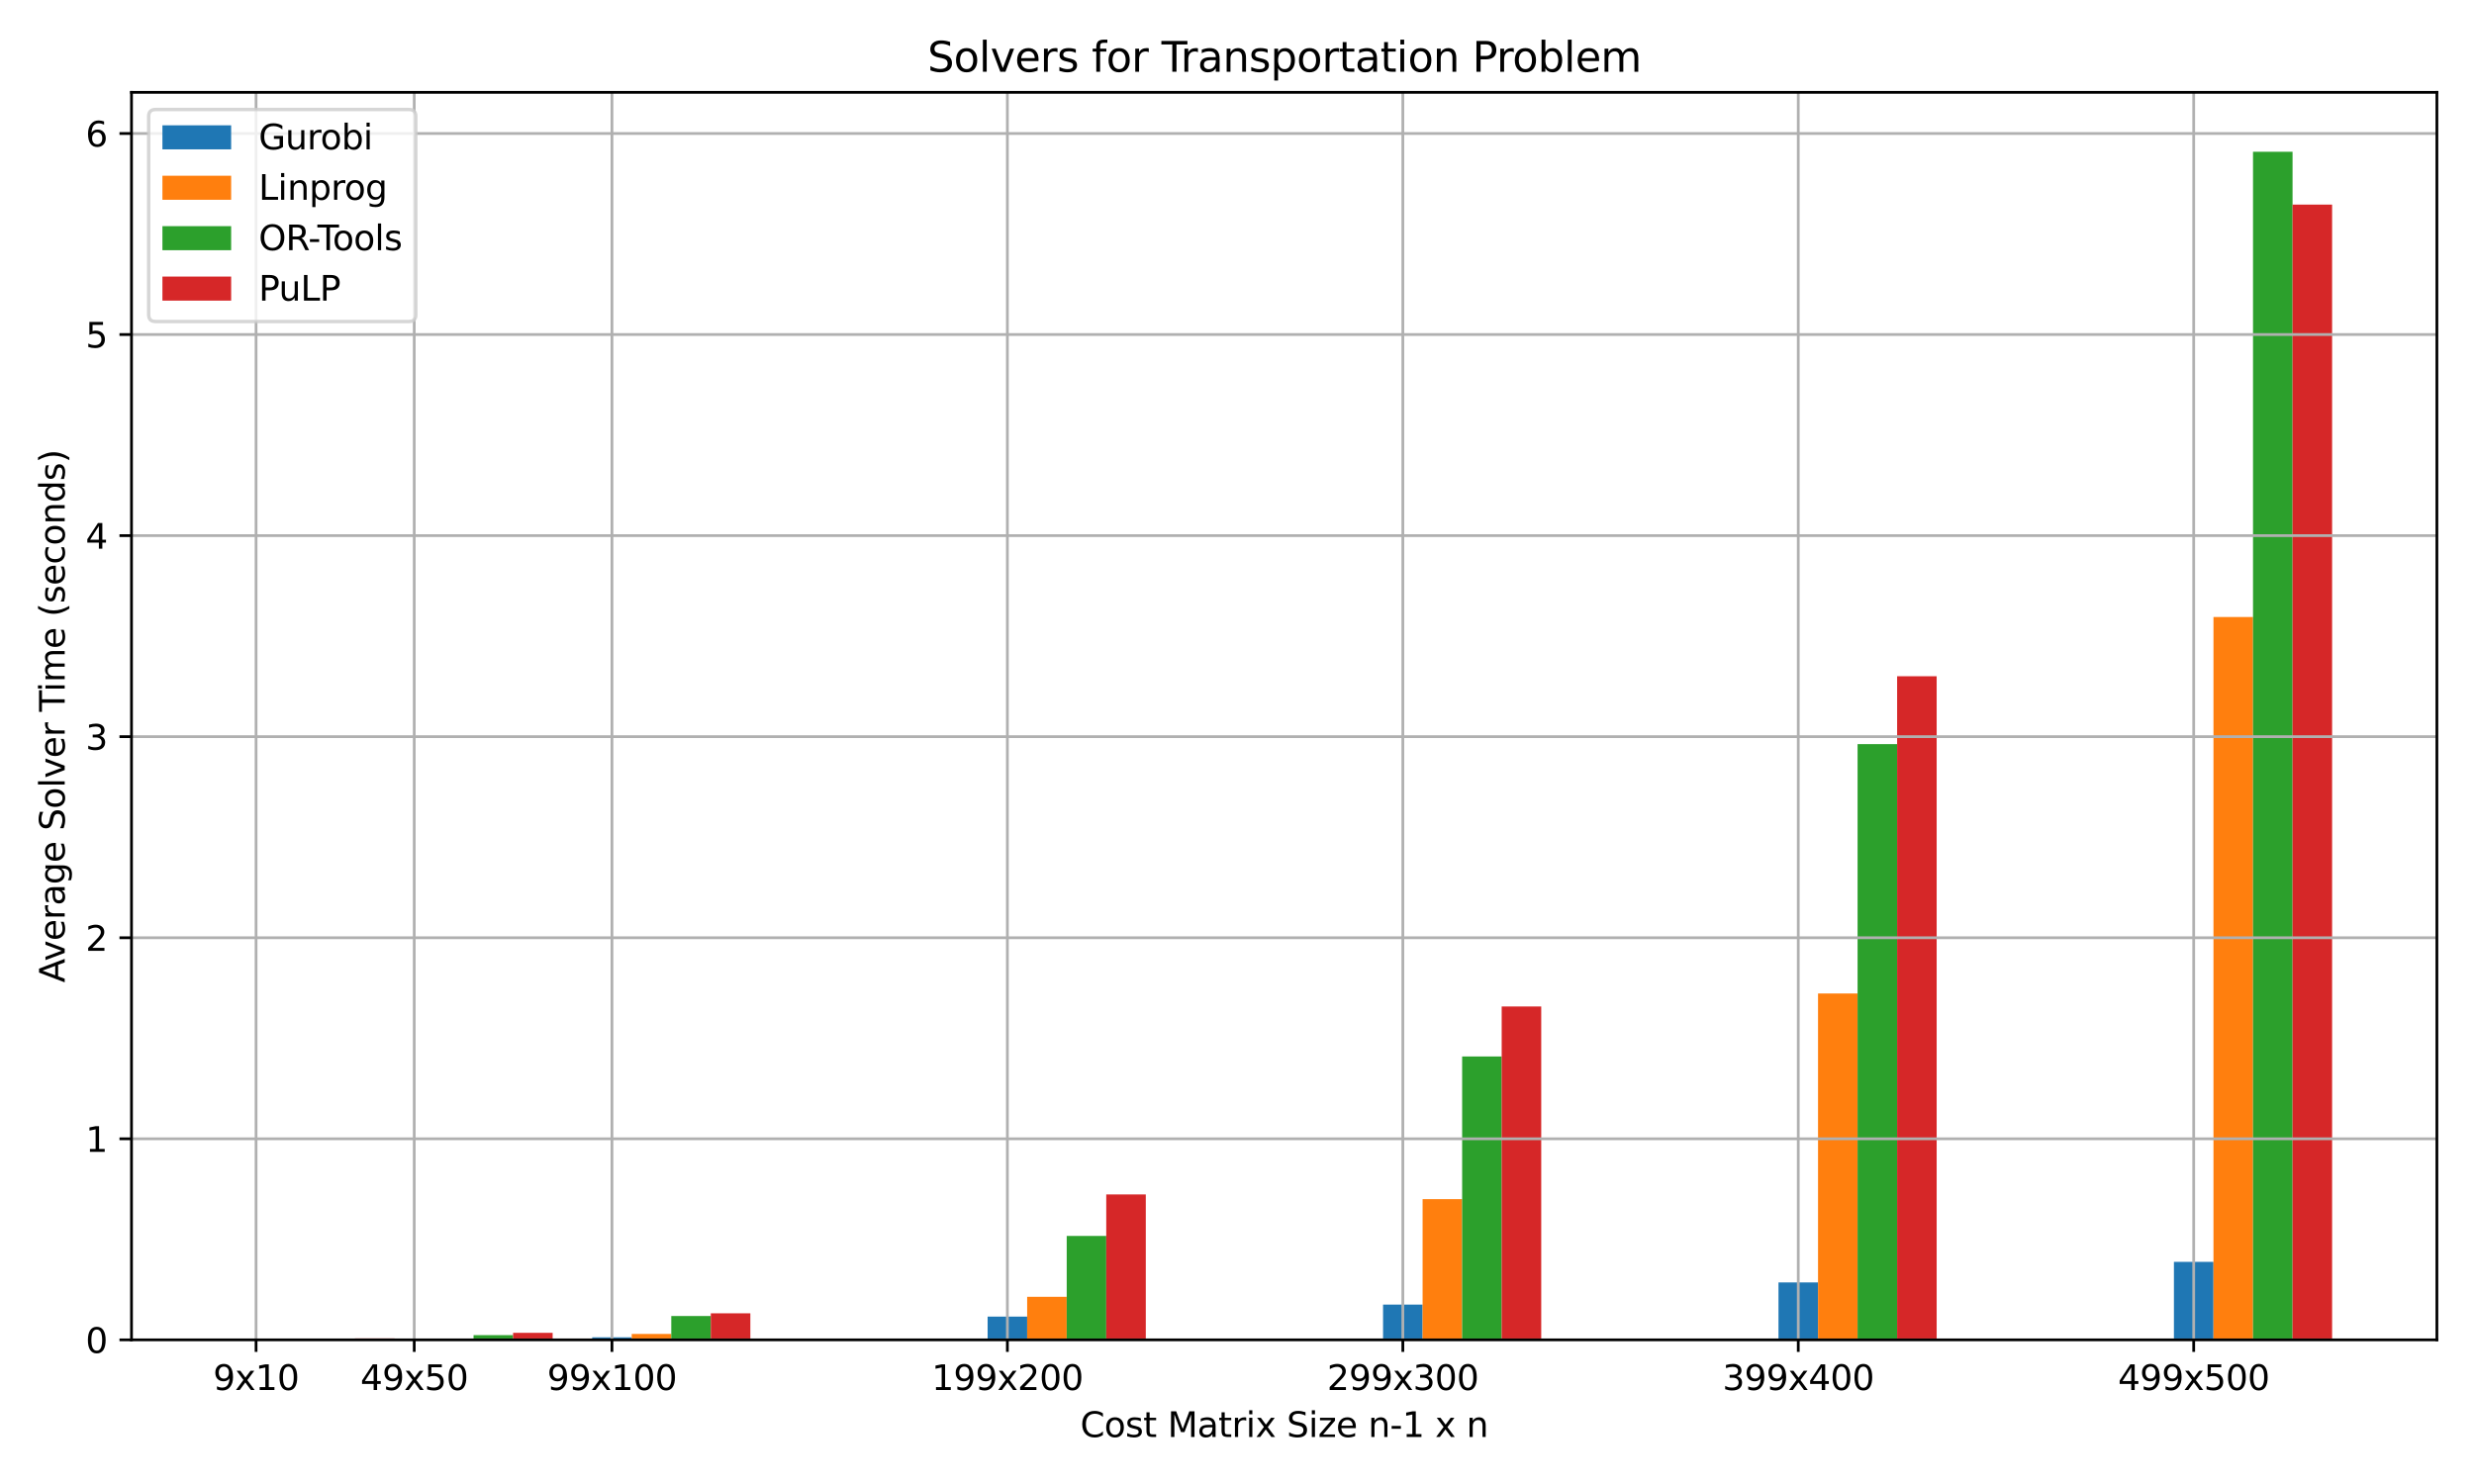 <?xml version="1.0" encoding="utf-8" standalone="no"?>
<!DOCTYPE svg PUBLIC "-//W3C//DTD SVG 1.1//EN"
  "http://www.w3.org/Graphics/SVG/1.1/DTD/svg11.dtd">
<svg xmlns:xlink="http://www.w3.org/1999/xlink" width="720pt" height="432pt" viewBox="0 0 720 432" xmlns="http://www.w3.org/2000/svg" version="1.1">
 <defs>
  <style type="text/css">*{stroke-linejoin: round; stroke-linecap: butt}</style>
 </defs>
 <g id="figure_1">
  <g id="patch_1">
   <path d="M 0 432 
L 720 432 
L 720 0 
L 0 0 
z
" style="fill: #ffffff"/>
  </g>
  <g id="axes_1">
   <g id="patch_2">
    <path d="M 38.27 390.04 
L 709.2 390.04 
L 709.2 26.88 
L 38.27 26.88 
z
" style="fill: #ffffff"/>
   </g>
   <g id="patch_3">
    <path d="M 68.767 390.04 
L 80.275 390.04 
L 80.275 390.025 
L 68.767 390.025 
z
" clip-path="url(#pe0970bef6a)" style="fill: #1f77b4"/>
   </g>
   <g id="patch_4">
    <path d="M 114.8 390.04 
L 126.308 390.04 
L 126.308 389.91 
L 114.8 389.91 
z
" clip-path="url(#pe0970bef6a)" style="fill: #1f77b4"/>
   </g>
   <g id="patch_5">
    <path d="M 172.341 390.04 
L 183.849 390.04 
L 183.849 389.308 
L 172.341 389.308 
z
" clip-path="url(#pe0970bef6a)" style="fill: #1f77b4"/>
   </g>
   <g id="patch_6">
    <path d="M 287.423 390.04 
L 298.931 390.04 
L 298.931 383.272 
L 287.423 383.272 
z
" clip-path="url(#pe0970bef6a)" style="fill: #1f77b4"/>
   </g>
   <g id="patch_7">
    <path d="M 402.506 390.04 
L 414.014 390.04 
L 414.014 379.785 
L 402.506 379.785 
z
" clip-path="url(#pe0970bef6a)" style="fill: #1f77b4"/>
   </g>
   <g id="patch_8">
    <path d="M 517.588 390.04 
L 529.096 390.04 
L 529.096 373.321 
L 517.588 373.321 
z
" clip-path="url(#pe0970bef6a)" style="fill: #1f77b4"/>
   </g>
   <g id="patch_9">
    <path d="M 632.67 390.04 
L 644.178 390.04 
L 644.178 367.332 
L 632.67 367.332 
z
" clip-path="url(#pe0970bef6a)" style="fill: #1f77b4"/>
   </g>
   <g id="patch_10">
    <path d="M 80.275 390.04 
L 91.783 390.04 
L 91.783 389.996 
L 80.275 389.996 
z
" clip-path="url(#pe0970bef6a)" style="fill: #ff7f0e"/>
   </g>
   <g id="patch_11">
    <path d="M 126.308 390.04 
L 137.816 390.04 
L 137.816 389.745 
L 126.308 389.745 
z
" clip-path="url(#pe0970bef6a)" style="fill: #ff7f0e"/>
   </g>
   <g id="patch_12">
    <path d="M 183.849 390.04 
L 195.357 390.04 
L 195.357 388.315 
L 183.849 388.315 
z
" clip-path="url(#pe0970bef6a)" style="fill: #ff7f0e"/>
   </g>
   <g id="patch_13">
    <path d="M 298.931 390.04 
L 310.44 390.04 
L 310.44 377.502 
L 298.931 377.502 
z
" clip-path="url(#pe0970bef6a)" style="fill: #ff7f0e"/>
   </g>
   <g id="patch_14">
    <path d="M 414.014 390.04 
L 425.522 390.04 
L 425.522 349.079 
L 414.014 349.079 
z
" clip-path="url(#pe0970bef6a)" style="fill: #ff7f0e"/>
   </g>
   <g id="patch_15">
    <path d="M 529.096 390.04 
L 540.604 390.04 
L 540.604 289.212 
L 529.096 289.212 
z
" clip-path="url(#pe0970bef6a)" style="fill: #ff7f0e"/>
   </g>
   <g id="patch_16">
    <path d="M 644.178 390.04 
L 655.687 390.04 
L 655.687 179.614 
L 644.178 179.614 
z
" clip-path="url(#pe0970bef6a)" style="fill: #ff7f0e"/>
   </g>
   <g id="patch_17">
    <path d="M 91.783 390.04 
L 103.292 390.04 
L 103.292 389.984 
L 91.783 389.984 
z
" clip-path="url(#pe0970bef6a)" style="fill: #2ca02c"/>
   </g>
   <g id="patch_18">
    <path d="M 137.816 390.04 
L 149.324 390.04 
L 149.324 388.664 
L 137.816 388.664 
z
" clip-path="url(#pe0970bef6a)" style="fill: #2ca02c"/>
   </g>
   <g id="patch_19">
    <path d="M 195.357 390.04 
L 206.866 390.04 
L 206.866 383.1 
L 195.357 383.1 
z
" clip-path="url(#pe0970bef6a)" style="fill: #2ca02c"/>
   </g>
   <g id="patch_20">
    <path d="M 310.44 390.04 
L 321.948 390.04 
L 321.948 359.779 
L 310.44 359.779 
z
" clip-path="url(#pe0970bef6a)" style="fill: #2ca02c"/>
   </g>
   <g id="patch_21">
    <path d="M 425.522 390.04 
L 437.03 390.04 
L 437.03 307.547 
L 425.522 307.547 
z
" clip-path="url(#pe0970bef6a)" style="fill: #2ca02c"/>
   </g>
   <g id="patch_22">
    <path d="M 540.604 390.04 
L 552.113 390.04 
L 552.113 216.623 
L 540.604 216.623 
z
" clip-path="url(#pe0970bef6a)" style="fill: #2ca02c"/>
   </g>
   <g id="patch_23">
    <path d="M 655.687 390.04 
L 667.195 390.04 
L 667.195 44.173 
L 655.687 44.173 
z
" clip-path="url(#pe0970bef6a)" style="fill: #2ca02c"/>
   </g>
   <g id="patch_24">
    <path d="M 103.292 390.04 
L 114.8 390.04 
L 114.8 389.633 
L 103.292 389.633 
z
" clip-path="url(#pe0970bef6a)" style="fill: #d62728"/>
   </g>
   <g id="patch_25">
    <path d="M 149.324 390.04 
L 160.833 390.04 
L 160.833 387.994 
L 149.324 387.994 
z
" clip-path="url(#pe0970bef6a)" style="fill: #d62728"/>
   </g>
   <g id="patch_26">
    <path d="M 206.866 390.04 
L 218.374 390.04 
L 218.374 382.308 
L 206.866 382.308 
z
" clip-path="url(#pe0970bef6a)" style="fill: #d62728"/>
   </g>
   <g id="patch_27">
    <path d="M 321.948 390.04 
L 333.456 390.04 
L 333.456 347.713 
L 321.948 347.713 
z
" clip-path="url(#pe0970bef6a)" style="fill: #d62728"/>
   </g>
   <g id="patch_28">
    <path d="M 437.03 390.04 
L 448.539 390.04 
L 448.539 292.991 
L 437.03 292.991 
z
" clip-path="url(#pe0970bef6a)" style="fill: #d62728"/>
   </g>
   <g id="patch_29">
    <path d="M 552.113 390.04 
L 563.621 390.04 
L 563.621 196.86 
L 552.113 196.86 
z
" clip-path="url(#pe0970bef6a)" style="fill: #d62728"/>
   </g>
   <g id="patch_30">
    <path d="M 667.195 390.04 
L 678.703 390.04 
L 678.703 59.553 
L 667.195 59.553 
z
" clip-path="url(#pe0970bef6a)" style="fill: #d62728"/>
   </g>
   <g id="matplotlib.axis_1">
    <g id="xtick_1">
     <g id="line2d_1">
      <path d="M 74.521 390.04 
L 74.521 26.88 
" clip-path="url(#pe0970bef6a)" style="fill: none; stroke: #b0b0b0; stroke-width: 0.8; stroke-linecap: square"/>
     </g>
     <g id="line2d_2">
      <defs>
       <path id="m1650cc3ebc" d="M 0 0 
L 0 3.5 
" style="stroke: #000000; stroke-width: 0.8"/>
      </defs>
      <g>
       <use xlink:href="#m1650cc3ebc" x="74.521" y="390.04" style="stroke: #000000; stroke-width: 0.8"/>
      </g>
     </g>
     <g id="text_1">
      <!-- 9x10 -->
      <g transform="translate(62.018 404.638) scale(0.1 -0.1)">
       <defs>
        <path id="DejaVuSans-39" d="M 703 97 
L 703 672 
Q 941 559 1184 500 
Q 1428 441 1663 441 
Q 2288 441 2617 861 
Q 2947 1281 2994 2138 
Q 2813 1869 2534 1725 
Q 2256 1581 1919 1581 
Q 1219 1581 811 2004 
Q 403 2428 403 3163 
Q 403 3881 828 4315 
Q 1253 4750 1959 4750 
Q 2769 4750 3195 4129 
Q 3622 3509 3622 2328 
Q 3622 1225 3098 567 
Q 2575 -91 1691 -91 
Q 1453 -91 1209 -44 
Q 966 3 703 97 
z
M 1959 2075 
Q 2384 2075 2632 2365 
Q 2881 2656 2881 3163 
Q 2881 3666 2632 3958 
Q 2384 4250 1959 4250 
Q 1534 4250 1286 3958 
Q 1038 3666 1038 3163 
Q 1038 2656 1286 2365 
Q 1534 2075 1959 2075 
z
" transform="scale(0.016)"/>
        <path id="DejaVuSans-78" d="M 3513 3500 
L 2247 1797 
L 3578 0 
L 2900 0 
L 1881 1375 
L 863 0 
L 184 0 
L 1544 1831 
L 300 3500 
L 978 3500 
L 1906 2253 
L 2834 3500 
L 3513 3500 
z
" transform="scale(0.016)"/>
        <path id="DejaVuSans-31" d="M 794 531 
L 1825 531 
L 1825 4091 
L 703 3866 
L 703 4441 
L 1819 4666 
L 2450 4666 
L 2450 531 
L 3481 531 
L 3481 0 
L 794 0 
L 794 531 
z
" transform="scale(0.016)"/>
        <path id="DejaVuSans-30" d="M 2034 4250 
Q 1547 4250 1301 3770 
Q 1056 3291 1056 2328 
Q 1056 1369 1301 889 
Q 1547 409 2034 409 
Q 2525 409 2770 889 
Q 3016 1369 3016 2328 
Q 3016 3291 2770 3770 
Q 2525 4250 2034 4250 
z
M 2034 4750 
Q 2819 4750 3233 4129 
Q 3647 3509 3647 2328 
Q 3647 1150 3233 529 
Q 2819 -91 2034 -91 
Q 1250 -91 836 529 
Q 422 1150 422 2328 
Q 422 3509 836 4129 
Q 1250 4750 2034 4750 
z
" transform="scale(0.016)"/>
       </defs>
       <use xlink:href="#DejaVuSans-39"/>
       <use xlink:href="#DejaVuSans-78" x="63.623"/>
       <use xlink:href="#DejaVuSans-31" x="122.803"/>
       <use xlink:href="#DejaVuSans-30" x="186.426"/>
      </g>
     </g>
    </g>
    <g id="xtick_2">
     <g id="line2d_3">
      <path d="M 120.554 390.04 
L 120.554 26.88 
" clip-path="url(#pe0970bef6a)" style="fill: none; stroke: #b0b0b0; stroke-width: 0.8; stroke-linecap: square"/>
     </g>
     <g id="line2d_4">
      <g>
       <use xlink:href="#m1650cc3ebc" x="120.554" y="390.04" style="stroke: #000000; stroke-width: 0.8"/>
      </g>
     </g>
     <g id="text_2">
      <!-- 49x50 -->
      <g transform="translate(104.869 404.638) scale(0.1 -0.1)">
       <defs>
        <path id="DejaVuSans-34" d="M 2419 4116 
L 825 1625 
L 2419 1625 
L 2419 4116 
z
M 2253 4666 
L 3047 4666 
L 3047 1625 
L 3713 1625 
L 3713 1100 
L 3047 1100 
L 3047 0 
L 2419 0 
L 2419 1100 
L 313 1100 
L 313 1709 
L 2253 4666 
z
" transform="scale(0.016)"/>
        <path id="DejaVuSans-35" d="M 691 4666 
L 3169 4666 
L 3169 4134 
L 1269 4134 
L 1269 2991 
Q 1406 3038 1543 3061 
Q 1681 3084 1819 3084 
Q 2600 3084 3056 2656 
Q 3513 2228 3513 1497 
Q 3513 744 3044 326 
Q 2575 -91 1722 -91 
Q 1428 -91 1123 -41 
Q 819 9 494 109 
L 494 744 
Q 775 591 1075 516 
Q 1375 441 1709 441 
Q 2250 441 2565 725 
Q 2881 1009 2881 1497 
Q 2881 1984 2565 2268 
Q 2250 2553 1709 2553 
Q 1456 2553 1204 2497 
Q 953 2441 691 2322 
L 691 4666 
z
" transform="scale(0.016)"/>
       </defs>
       <use xlink:href="#DejaVuSans-34"/>
       <use xlink:href="#DejaVuSans-39" x="63.623"/>
       <use xlink:href="#DejaVuSans-78" x="127.246"/>
       <use xlink:href="#DejaVuSans-35" x="186.426"/>
       <use xlink:href="#DejaVuSans-30" x="250.049"/>
      </g>
     </g>
    </g>
    <g id="xtick_3">
     <g id="line2d_5">
      <path d="M 178.095 390.04 
L 178.095 26.88 
" clip-path="url(#pe0970bef6a)" style="fill: none; stroke: #b0b0b0; stroke-width: 0.8; stroke-linecap: square"/>
     </g>
     <g id="line2d_6">
      <g>
       <use xlink:href="#m1650cc3ebc" x="178.095" y="390.04" style="stroke: #000000; stroke-width: 0.8"/>
      </g>
     </g>
     <g id="text_3">
      <!-- 99x100 -->
      <g transform="translate(159.229 404.638) scale(0.1 -0.1)">
       <use xlink:href="#DejaVuSans-39"/>
       <use xlink:href="#DejaVuSans-39" x="63.623"/>
       <use xlink:href="#DejaVuSans-78" x="127.246"/>
       <use xlink:href="#DejaVuSans-31" x="186.426"/>
       <use xlink:href="#DejaVuSans-30" x="250.049"/>
       <use xlink:href="#DejaVuSans-30" x="313.672"/>
      </g>
     </g>
    </g>
    <g id="xtick_4">
     <g id="line2d_7">
      <path d="M 293.177 390.04 
L 293.177 26.88 
" clip-path="url(#pe0970bef6a)" style="fill: none; stroke: #b0b0b0; stroke-width: 0.8; stroke-linecap: square"/>
     </g>
     <g id="line2d_8">
      <g>
       <use xlink:href="#m1650cc3ebc" x="293.177" y="390.04" style="stroke: #000000; stroke-width: 0.8"/>
      </g>
     </g>
     <g id="text_4">
      <!-- 199x200 -->
      <g transform="translate(271.13 404.638) scale(0.1 -0.1)">
       <defs>
        <path id="DejaVuSans-32" d="M 1228 531 
L 3431 531 
L 3431 0 
L 469 0 
L 469 531 
Q 828 903 1448 1529 
Q 2069 2156 2228 2338 
Q 2531 2678 2651 2914 
Q 2772 3150 2772 3378 
Q 2772 3750 2511 3984 
Q 2250 4219 1831 4219 
Q 1534 4219 1204 4116 
Q 875 4013 500 3803 
L 500 4441 
Q 881 4594 1212 4672 
Q 1544 4750 1819 4750 
Q 2544 4750 2975 4387 
Q 3406 4025 3406 3419 
Q 3406 3131 3298 2873 
Q 3191 2616 2906 2266 
Q 2828 2175 2409 1742 
Q 1991 1309 1228 531 
z
" transform="scale(0.016)"/>
       </defs>
       <use xlink:href="#DejaVuSans-31"/>
       <use xlink:href="#DejaVuSans-39" x="63.623"/>
       <use xlink:href="#DejaVuSans-39" x="127.246"/>
       <use xlink:href="#DejaVuSans-78" x="190.869"/>
       <use xlink:href="#DejaVuSans-32" x="250.049"/>
       <use xlink:href="#DejaVuSans-30" x="313.672"/>
       <use xlink:href="#DejaVuSans-30" x="377.295"/>
      </g>
     </g>
    </g>
    <g id="xtick_5">
     <g id="line2d_9">
      <path d="M 408.26 390.04 
L 408.26 26.88 
" clip-path="url(#pe0970bef6a)" style="fill: none; stroke: #b0b0b0; stroke-width: 0.8; stroke-linecap: square"/>
     </g>
     <g id="line2d_10">
      <g>
       <use xlink:href="#m1650cc3ebc" x="408.26" y="390.04" style="stroke: #000000; stroke-width: 0.8"/>
      </g>
     </g>
     <g id="text_5">
      <!-- 299x300 -->
      <g transform="translate(386.213 404.638) scale(0.1 -0.1)">
       <defs>
        <path id="DejaVuSans-33" d="M 2597 2516 
Q 3050 2419 3304 2112 
Q 3559 1806 3559 1356 
Q 3559 666 3084 287 
Q 2609 -91 1734 -91 
Q 1441 -91 1130 -33 
Q 819 25 488 141 
L 488 750 
Q 750 597 1062 519 
Q 1375 441 1716 441 
Q 2309 441 2620 675 
Q 2931 909 2931 1356 
Q 2931 1769 2642 2001 
Q 2353 2234 1838 2234 
L 1294 2234 
L 1294 2753 
L 1863 2753 
Q 2328 2753 2575 2939 
Q 2822 3125 2822 3475 
Q 2822 3834 2567 4026 
Q 2313 4219 1838 4219 
Q 1578 4219 1281 4162 
Q 984 4106 628 3988 
L 628 4550 
Q 988 4650 1302 4700 
Q 1616 4750 1894 4750 
Q 2613 4750 3031 4423 
Q 3450 4097 3450 3541 
Q 3450 3153 3228 2886 
Q 3006 2619 2597 2516 
z
" transform="scale(0.016)"/>
       </defs>
       <use xlink:href="#DejaVuSans-32"/>
       <use xlink:href="#DejaVuSans-39" x="63.623"/>
       <use xlink:href="#DejaVuSans-39" x="127.246"/>
       <use xlink:href="#DejaVuSans-78" x="190.869"/>
       <use xlink:href="#DejaVuSans-33" x="250.049"/>
       <use xlink:href="#DejaVuSans-30" x="313.672"/>
       <use xlink:href="#DejaVuSans-30" x="377.295"/>
      </g>
     </g>
    </g>
    <g id="xtick_6">
     <g id="line2d_11">
      <path d="M 523.342 390.04 
L 523.342 26.88 
" clip-path="url(#pe0970bef6a)" style="fill: none; stroke: #b0b0b0; stroke-width: 0.8; stroke-linecap: square"/>
     </g>
     <g id="line2d_12">
      <g>
       <use xlink:href="#m1650cc3ebc" x="523.342" y="390.04" style="stroke: #000000; stroke-width: 0.8"/>
      </g>
     </g>
     <g id="text_6">
      <!-- 399x400 -->
      <g transform="translate(501.295 404.638) scale(0.1 -0.1)">
       <use xlink:href="#DejaVuSans-33"/>
       <use xlink:href="#DejaVuSans-39" x="63.623"/>
       <use xlink:href="#DejaVuSans-39" x="127.246"/>
       <use xlink:href="#DejaVuSans-78" x="190.869"/>
       <use xlink:href="#DejaVuSans-34" x="250.049"/>
       <use xlink:href="#DejaVuSans-30" x="313.672"/>
       <use xlink:href="#DejaVuSans-30" x="377.295"/>
      </g>
     </g>
    </g>
    <g id="xtick_7">
     <g id="line2d_13">
      <path d="M 638.424 390.04 
L 638.424 26.88 
" clip-path="url(#pe0970bef6a)" style="fill: none; stroke: #b0b0b0; stroke-width: 0.8; stroke-linecap: square"/>
     </g>
     <g id="line2d_14">
      <g>
       <use xlink:href="#m1650cc3ebc" x="638.424" y="390.04" style="stroke: #000000; stroke-width: 0.8"/>
      </g>
     </g>
     <g id="text_7">
      <!-- 499x500 -->
      <g transform="translate(616.377 404.638) scale(0.1 -0.1)">
       <use xlink:href="#DejaVuSans-34"/>
       <use xlink:href="#DejaVuSans-39" x="63.623"/>
       <use xlink:href="#DejaVuSans-39" x="127.246"/>
       <use xlink:href="#DejaVuSans-78" x="190.869"/>
       <use xlink:href="#DejaVuSans-35" x="250.049"/>
       <use xlink:href="#DejaVuSans-30" x="313.672"/>
       <use xlink:href="#DejaVuSans-30" x="377.295"/>
      </g>
     </g>
    </g>
    <g id="text_8">
     <!-- Cost Matrix Size n-1 x n -->
     <g transform="translate(314.386 418.317) scale(0.1 -0.1)">
      <defs>
       <path id="DejaVuSans-43" d="M 4122 4306 
L 4122 3641 
Q 3803 3938 3442 4084 
Q 3081 4231 2675 4231 
Q 1875 4231 1450 3742 
Q 1025 3253 1025 2328 
Q 1025 1406 1450 917 
Q 1875 428 2675 428 
Q 3081 428 3442 575 
Q 3803 722 4122 1019 
L 4122 359 
Q 3791 134 3420 21 
Q 3050 -91 2638 -91 
Q 1578 -91 968 557 
Q 359 1206 359 2328 
Q 359 3453 968 4101 
Q 1578 4750 2638 4750 
Q 3056 4750 3426 4639 
Q 3797 4528 4122 4306 
z
" transform="scale(0.016)"/>
       <path id="DejaVuSans-6f" d="M 1959 3097 
Q 1497 3097 1228 2736 
Q 959 2375 959 1747 
Q 959 1119 1226 758 
Q 1494 397 1959 397 
Q 2419 397 2687 759 
Q 2956 1122 2956 1747 
Q 2956 2369 2687 2733 
Q 2419 3097 1959 3097 
z
M 1959 3584 
Q 2709 3584 3137 3096 
Q 3566 2609 3566 1747 
Q 3566 888 3137 398 
Q 2709 -91 1959 -91 
Q 1206 -91 779 398 
Q 353 888 353 1747 
Q 353 2609 779 3096 
Q 1206 3584 1959 3584 
z
" transform="scale(0.016)"/>
       <path id="DejaVuSans-73" d="M 2834 3397 
L 2834 2853 
Q 2591 2978 2328 3040 
Q 2066 3103 1784 3103 
Q 1356 3103 1142 2972 
Q 928 2841 928 2578 
Q 928 2378 1081 2264 
Q 1234 2150 1697 2047 
L 1894 2003 
Q 2506 1872 2764 1633 
Q 3022 1394 3022 966 
Q 3022 478 2636 193 
Q 2250 -91 1575 -91 
Q 1294 -91 989 -36 
Q 684 19 347 128 
L 347 722 
Q 666 556 975 473 
Q 1284 391 1588 391 
Q 1994 391 2212 530 
Q 2431 669 2431 922 
Q 2431 1156 2273 1281 
Q 2116 1406 1581 1522 
L 1381 1569 
Q 847 1681 609 1914 
Q 372 2147 372 2553 
Q 372 3047 722 3315 
Q 1072 3584 1716 3584 
Q 2034 3584 2315 3537 
Q 2597 3491 2834 3397 
z
" transform="scale(0.016)"/>
       <path id="DejaVuSans-74" d="M 1172 4494 
L 1172 3500 
L 2356 3500 
L 2356 3053 
L 1172 3053 
L 1172 1153 
Q 1172 725 1289 603 
Q 1406 481 1766 481 
L 2356 481 
L 2356 0 
L 1766 0 
Q 1100 0 847 248 
Q 594 497 594 1153 
L 594 3053 
L 172 3053 
L 172 3500 
L 594 3500 
L 594 4494 
L 1172 4494 
z
" transform="scale(0.016)"/>
       <path id="DejaVuSans-20" transform="scale(0.016)"/>
       <path id="DejaVuSans-4d" d="M 628 4666 
L 1569 4666 
L 2759 1491 
L 3956 4666 
L 4897 4666 
L 4897 0 
L 4281 0 
L 4281 4097 
L 3078 897 
L 2444 897 
L 1241 4097 
L 1241 0 
L 628 0 
L 628 4666 
z
" transform="scale(0.016)"/>
       <path id="DejaVuSans-61" d="M 2194 1759 
Q 1497 1759 1228 1600 
Q 959 1441 959 1056 
Q 959 750 1161 570 
Q 1363 391 1709 391 
Q 2188 391 2477 730 
Q 2766 1069 2766 1631 
L 2766 1759 
L 2194 1759 
z
M 3341 1997 
L 3341 0 
L 2766 0 
L 2766 531 
Q 2569 213 2275 61 
Q 1981 -91 1556 -91 
Q 1019 -91 701 211 
Q 384 513 384 1019 
Q 384 1609 779 1909 
Q 1175 2209 1959 2209 
L 2766 2209 
L 2766 2266 
Q 2766 2663 2505 2880 
Q 2244 3097 1772 3097 
Q 1472 3097 1187 3025 
Q 903 2953 641 2809 
L 641 3341 
Q 956 3463 1253 3523 
Q 1550 3584 1831 3584 
Q 2591 3584 2966 3190 
Q 3341 2797 3341 1997 
z
" transform="scale(0.016)"/>
       <path id="DejaVuSans-72" d="M 2631 2963 
Q 2534 3019 2420 3045 
Q 2306 3072 2169 3072 
Q 1681 3072 1420 2755 
Q 1159 2438 1159 1844 
L 1159 0 
L 581 0 
L 581 3500 
L 1159 3500 
L 1159 2956 
Q 1341 3275 1631 3429 
Q 1922 3584 2338 3584 
Q 2397 3584 2469 3576 
Q 2541 3569 2628 3553 
L 2631 2963 
z
" transform="scale(0.016)"/>
       <path id="DejaVuSans-69" d="M 603 3500 
L 1178 3500 
L 1178 0 
L 603 0 
L 603 3500 
z
M 603 4863 
L 1178 4863 
L 1178 4134 
L 603 4134 
L 603 4863 
z
" transform="scale(0.016)"/>
       <path id="DejaVuSans-53" d="M 3425 4513 
L 3425 3897 
Q 3066 4069 2747 4153 
Q 2428 4238 2131 4238 
Q 1616 4238 1336 4038 
Q 1056 3838 1056 3469 
Q 1056 3159 1242 3001 
Q 1428 2844 1947 2747 
L 2328 2669 
Q 3034 2534 3370 2195 
Q 3706 1856 3706 1288 
Q 3706 609 3251 259 
Q 2797 -91 1919 -91 
Q 1588 -91 1214 -16 
Q 841 59 441 206 
L 441 856 
Q 825 641 1194 531 
Q 1563 422 1919 422 
Q 2459 422 2753 634 
Q 3047 847 3047 1241 
Q 3047 1584 2836 1778 
Q 2625 1972 2144 2069 
L 1759 2144 
Q 1053 2284 737 2584 
Q 422 2884 422 3419 
Q 422 4038 858 4394 
Q 1294 4750 2059 4750 
Q 2388 4750 2728 4690 
Q 3069 4631 3425 4513 
z
" transform="scale(0.016)"/>
       <path id="DejaVuSans-7a" d="M 353 3500 
L 3084 3500 
L 3084 2975 
L 922 459 
L 3084 459 
L 3084 0 
L 275 0 
L 275 525 
L 2438 3041 
L 353 3041 
L 353 3500 
z
" transform="scale(0.016)"/>
       <path id="DejaVuSans-65" d="M 3597 1894 
L 3597 1613 
L 953 1613 
Q 991 1019 1311 708 
Q 1631 397 2203 397 
Q 2534 397 2845 478 
Q 3156 559 3463 722 
L 3463 178 
Q 3153 47 2828 -22 
Q 2503 -91 2169 -91 
Q 1331 -91 842 396 
Q 353 884 353 1716 
Q 353 2575 817 3079 
Q 1281 3584 2069 3584 
Q 2775 3584 3186 3129 
Q 3597 2675 3597 1894 
z
M 3022 2063 
Q 3016 2534 2758 2815 
Q 2500 3097 2075 3097 
Q 1594 3097 1305 2825 
Q 1016 2553 972 2059 
L 3022 2063 
z
" transform="scale(0.016)"/>
       <path id="DejaVuSans-6e" d="M 3513 2113 
L 3513 0 
L 2938 0 
L 2938 2094 
Q 2938 2591 2744 2837 
Q 2550 3084 2163 3084 
Q 1697 3084 1428 2787 
Q 1159 2491 1159 1978 
L 1159 0 
L 581 0 
L 581 3500 
L 1159 3500 
L 1159 2956 
Q 1366 3272 1645 3428 
Q 1925 3584 2291 3584 
Q 2894 3584 3203 3211 
Q 3513 2838 3513 2113 
z
" transform="scale(0.016)"/>
       <path id="DejaVuSans-2d" d="M 313 2009 
L 1997 2009 
L 1997 1497 
L 313 1497 
L 313 2009 
z
" transform="scale(0.016)"/>
      </defs>
      <use xlink:href="#DejaVuSans-43"/>
      <use xlink:href="#DejaVuSans-6f" x="69.824"/>
      <use xlink:href="#DejaVuSans-73" x="131.006"/>
      <use xlink:href="#DejaVuSans-74" x="183.105"/>
      <use xlink:href="#DejaVuSans-20" x="222.314"/>
      <use xlink:href="#DejaVuSans-4d" x="254.102"/>
      <use xlink:href="#DejaVuSans-61" x="340.381"/>
      <use xlink:href="#DejaVuSans-74" x="401.66"/>
      <use xlink:href="#DejaVuSans-72" x="440.869"/>
      <use xlink:href="#DejaVuSans-69" x="481.982"/>
      <use xlink:href="#DejaVuSans-78" x="509.766"/>
      <use xlink:href="#DejaVuSans-20" x="568.945"/>
      <use xlink:href="#DejaVuSans-53" x="600.732"/>
      <use xlink:href="#DejaVuSans-69" x="664.209"/>
      <use xlink:href="#DejaVuSans-7a" x="691.992"/>
      <use xlink:href="#DejaVuSans-65" x="744.482"/>
      <use xlink:href="#DejaVuSans-20" x="806.006"/>
      <use xlink:href="#DejaVuSans-6e" x="837.793"/>
      <use xlink:href="#DejaVuSans-2d" x="901.172"/>
      <use xlink:href="#DejaVuSans-31" x="937.256"/>
      <use xlink:href="#DejaVuSans-20" x="1000.879"/>
      <use xlink:href="#DejaVuSans-78" x="1032.666"/>
      <use xlink:href="#DejaVuSans-20" x="1091.846"/>
      <use xlink:href="#DejaVuSans-6e" x="1123.633"/>
     </g>
    </g>
   </g>
   <g id="matplotlib.axis_2">
    <g id="ytick_1">
     <g id="line2d_15">
      <path d="M 38.27 390.04 
L 709.2 390.04 
" clip-path="url(#pe0970bef6a)" style="fill: none; stroke: #b0b0b0; stroke-width: 0.8; stroke-linecap: square"/>
     </g>
     <g id="line2d_16">
      <defs>
       <path id="me298f2903f" d="M 0 0 
L -3.5 0 
" style="stroke: #000000; stroke-width: 0.8"/>
      </defs>
      <g>
       <use xlink:href="#me298f2903f" x="38.27" y="390.04" style="stroke: #000000; stroke-width: 0.8"/>
      </g>
     </g>
     <g id="text_9">
      <!-- 0 -->
      <g transform="translate(24.907 393.839) scale(0.1 -0.1)">
       <use xlink:href="#DejaVuSans-30"/>
      </g>
     </g>
    </g>
    <g id="ytick_2">
     <g id="line2d_17">
      <path d="M 38.27 331.509 
L 709.2 331.509 
" clip-path="url(#pe0970bef6a)" style="fill: none; stroke: #b0b0b0; stroke-width: 0.8; stroke-linecap: square"/>
     </g>
     <g id="line2d_18">
      <g>
       <use xlink:href="#me298f2903f" x="38.27" y="331.509" style="stroke: #000000; stroke-width: 0.8"/>
      </g>
     </g>
     <g id="text_10">
      <!-- 1 -->
      <g transform="translate(24.907 335.309) scale(0.1 -0.1)">
       <use xlink:href="#DejaVuSans-31"/>
      </g>
     </g>
    </g>
    <g id="ytick_3">
     <g id="line2d_19">
      <path d="M 38.27 272.979 
L 709.2 272.979 
" clip-path="url(#pe0970bef6a)" style="fill: none; stroke: #b0b0b0; stroke-width: 0.8; stroke-linecap: square"/>
     </g>
     <g id="line2d_20">
      <g>
       <use xlink:href="#me298f2903f" x="38.27" y="272.979" style="stroke: #000000; stroke-width: 0.8"/>
      </g>
     </g>
     <g id="text_11">
      <!-- 2 -->
      <g transform="translate(24.907 276.778) scale(0.1 -0.1)">
       <use xlink:href="#DejaVuSans-32"/>
      </g>
     </g>
    </g>
    <g id="ytick_4">
     <g id="line2d_21">
      <path d="M 38.27 214.448 
L 709.2 214.448 
" clip-path="url(#pe0970bef6a)" style="fill: none; stroke: #b0b0b0; stroke-width: 0.8; stroke-linecap: square"/>
     </g>
     <g id="line2d_22">
      <g>
       <use xlink:href="#me298f2903f" x="38.27" y="214.448" style="stroke: #000000; stroke-width: 0.8"/>
      </g>
     </g>
     <g id="text_12">
      <!-- 3 -->
      <g transform="translate(24.907 218.247) scale(0.1 -0.1)">
       <use xlink:href="#DejaVuSans-33"/>
      </g>
     </g>
    </g>
    <g id="ytick_5">
     <g id="line2d_23">
      <path d="M 38.27 155.917 
L 709.2 155.917 
" clip-path="url(#pe0970bef6a)" style="fill: none; stroke: #b0b0b0; stroke-width: 0.8; stroke-linecap: square"/>
     </g>
     <g id="line2d_24">
      <g>
       <use xlink:href="#me298f2903f" x="38.27" y="155.917" style="stroke: #000000; stroke-width: 0.8"/>
      </g>
     </g>
     <g id="text_13">
      <!-- 4 -->
      <g transform="translate(24.907 159.716) scale(0.1 -0.1)">
       <use xlink:href="#DejaVuSans-34"/>
      </g>
     </g>
    </g>
    <g id="ytick_6">
     <g id="line2d_25">
      <path d="M 38.27 97.386 
L 709.2 97.386 
" clip-path="url(#pe0970bef6a)" style="fill: none; stroke: #b0b0b0; stroke-width: 0.8; stroke-linecap: square"/>
     </g>
     <g id="line2d_26">
      <g>
       <use xlink:href="#me298f2903f" x="38.27" y="97.386" style="stroke: #000000; stroke-width: 0.8"/>
      </g>
     </g>
     <g id="text_14">
      <!-- 5 -->
      <g transform="translate(24.907 101.186) scale(0.1 -0.1)">
       <use xlink:href="#DejaVuSans-35"/>
      </g>
     </g>
    </g>
    <g id="ytick_7">
     <g id="line2d_27">
      <path d="M 38.27 38.856 
L 709.2 38.856 
" clip-path="url(#pe0970bef6a)" style="fill: none; stroke: #b0b0b0; stroke-width: 0.8; stroke-linecap: square"/>
     </g>
     <g id="line2d_28">
      <g>
       <use xlink:href="#me298f2903f" x="38.27" y="38.856" style="stroke: #000000; stroke-width: 0.8"/>
      </g>
     </g>
     <g id="text_15">
      <!-- 6 -->
      <g transform="translate(24.907 42.655) scale(0.1 -0.1)">
       <defs>
        <path id="DejaVuSans-36" d="M 2113 2584 
Q 1688 2584 1439 2293 
Q 1191 2003 1191 1497 
Q 1191 994 1439 701 
Q 1688 409 2113 409 
Q 2538 409 2786 701 
Q 3034 994 3034 1497 
Q 3034 2003 2786 2293 
Q 2538 2584 2113 2584 
z
M 3366 4563 
L 3366 3988 
Q 3128 4100 2886 4159 
Q 2644 4219 2406 4219 
Q 1781 4219 1451 3797 
Q 1122 3375 1075 2522 
Q 1259 2794 1537 2939 
Q 1816 3084 2150 3084 
Q 2853 3084 3261 2657 
Q 3669 2231 3669 1497 
Q 3669 778 3244 343 
Q 2819 -91 2113 -91 
Q 1303 -91 875 529 
Q 447 1150 447 2328 
Q 447 3434 972 4092 
Q 1497 4750 2381 4750 
Q 2619 4750 2861 4703 
Q 3103 4656 3366 4563 
z
" transform="scale(0.016)"/>
       </defs>
       <use xlink:href="#DejaVuSans-36"/>
      </g>
     </g>
    </g>
    <g id="text_16">
     <!-- Average Solver Time (seconds) -->
     <g transform="translate(18.828 286.047) rotate(-90) scale(0.1 -0.1)">
      <defs>
       <path id="DejaVuSans-41" d="M 2188 4044 
L 1331 1722 
L 3047 1722 
L 2188 4044 
z
M 1831 4666 
L 2547 4666 
L 4325 0 
L 3669 0 
L 3244 1197 
L 1141 1197 
L 716 0 
L 50 0 
L 1831 4666 
z
" transform="scale(0.016)"/>
       <path id="DejaVuSans-76" d="M 191 3500 
L 800 3500 
L 1894 563 
L 2988 3500 
L 3597 3500 
L 2284 0 
L 1503 0 
L 191 3500 
z
" transform="scale(0.016)"/>
       <path id="DejaVuSans-67" d="M 2906 1791 
Q 2906 2416 2648 2759 
Q 2391 3103 1925 3103 
Q 1463 3103 1205 2759 
Q 947 2416 947 1791 
Q 947 1169 1205 825 
Q 1463 481 1925 481 
Q 2391 481 2648 825 
Q 2906 1169 2906 1791 
z
M 3481 434 
Q 3481 -459 3084 -895 
Q 2688 -1331 1869 -1331 
Q 1566 -1331 1297 -1286 
Q 1028 -1241 775 -1147 
L 775 -588 
Q 1028 -725 1275 -790 
Q 1522 -856 1778 -856 
Q 2344 -856 2625 -561 
Q 2906 -266 2906 331 
L 2906 616 
Q 2728 306 2450 153 
Q 2172 0 1784 0 
Q 1141 0 747 490 
Q 353 981 353 1791 
Q 353 2603 747 3093 
Q 1141 3584 1784 3584 
Q 2172 3584 2450 3431 
Q 2728 3278 2906 2969 
L 2906 3500 
L 3481 3500 
L 3481 434 
z
" transform="scale(0.016)"/>
       <path id="DejaVuSans-6c" d="M 603 4863 
L 1178 4863 
L 1178 0 
L 603 0 
L 603 4863 
z
" transform="scale(0.016)"/>
       <path id="DejaVuSans-54" d="M -19 4666 
L 3928 4666 
L 3928 4134 
L 2272 4134 
L 2272 0 
L 1638 0 
L 1638 4134 
L -19 4134 
L -19 4666 
z
" transform="scale(0.016)"/>
       <path id="DejaVuSans-6d" d="M 3328 2828 
Q 3544 3216 3844 3400 
Q 4144 3584 4550 3584 
Q 5097 3584 5394 3201 
Q 5691 2819 5691 2113 
L 5691 0 
L 5113 0 
L 5113 2094 
Q 5113 2597 4934 2840 
Q 4756 3084 4391 3084 
Q 3944 3084 3684 2787 
Q 3425 2491 3425 1978 
L 3425 0 
L 2847 0 
L 2847 2094 
Q 2847 2600 2669 2842 
Q 2491 3084 2119 3084 
Q 1678 3084 1418 2786 
Q 1159 2488 1159 1978 
L 1159 0 
L 581 0 
L 581 3500 
L 1159 3500 
L 1159 2956 
Q 1356 3278 1631 3431 
Q 1906 3584 2284 3584 
Q 2666 3584 2933 3390 
Q 3200 3197 3328 2828 
z
" transform="scale(0.016)"/>
       <path id="DejaVuSans-28" d="M 1984 4856 
Q 1566 4138 1362 3434 
Q 1159 2731 1159 2009 
Q 1159 1288 1364 580 
Q 1569 -128 1984 -844 
L 1484 -844 
Q 1016 -109 783 600 
Q 550 1309 550 2009 
Q 550 2706 781 3412 
Q 1013 4119 1484 4856 
L 1984 4856 
z
" transform="scale(0.016)"/>
       <path id="DejaVuSans-63" d="M 3122 3366 
L 3122 2828 
Q 2878 2963 2633 3030 
Q 2388 3097 2138 3097 
Q 1578 3097 1268 2742 
Q 959 2388 959 1747 
Q 959 1106 1268 751 
Q 1578 397 2138 397 
Q 2388 397 2633 464 
Q 2878 531 3122 666 
L 3122 134 
Q 2881 22 2623 -34 
Q 2366 -91 2075 -91 
Q 1284 -91 818 406 
Q 353 903 353 1747 
Q 353 2603 823 3093 
Q 1294 3584 2113 3584 
Q 2378 3584 2631 3529 
Q 2884 3475 3122 3366 
z
" transform="scale(0.016)"/>
       <path id="DejaVuSans-64" d="M 2906 2969 
L 2906 4863 
L 3481 4863 
L 3481 0 
L 2906 0 
L 2906 525 
Q 2725 213 2448 61 
Q 2172 -91 1784 -91 
Q 1150 -91 751 415 
Q 353 922 353 1747 
Q 353 2572 751 3078 
Q 1150 3584 1784 3584 
Q 2172 3584 2448 3432 
Q 2725 3281 2906 2969 
z
M 947 1747 
Q 947 1113 1208 752 
Q 1469 391 1925 391 
Q 2381 391 2643 752 
Q 2906 1113 2906 1747 
Q 2906 2381 2643 2742 
Q 2381 3103 1925 3103 
Q 1469 3103 1208 2742 
Q 947 2381 947 1747 
z
" transform="scale(0.016)"/>
       <path id="DejaVuSans-29" d="M 513 4856 
L 1013 4856 
Q 1481 4119 1714 3412 
Q 1947 2706 1947 2009 
Q 1947 1309 1714 600 
Q 1481 -109 1013 -844 
L 513 -844 
Q 928 -128 1133 580 
Q 1338 1288 1338 2009 
Q 1338 2731 1133 3434 
Q 928 4138 513 4856 
z
" transform="scale(0.016)"/>
      </defs>
      <use xlink:href="#DejaVuSans-41"/>
      <use xlink:href="#DejaVuSans-76" x="62.533"/>
      <use xlink:href="#DejaVuSans-65" x="121.713"/>
      <use xlink:href="#DejaVuSans-72" x="183.236"/>
      <use xlink:href="#DejaVuSans-61" x="224.35"/>
      <use xlink:href="#DejaVuSans-67" x="285.629"/>
      <use xlink:href="#DejaVuSans-65" x="349.105"/>
      <use xlink:href="#DejaVuSans-20" x="410.629"/>
      <use xlink:href="#DejaVuSans-53" x="442.416"/>
      <use xlink:href="#DejaVuSans-6f" x="505.893"/>
      <use xlink:href="#DejaVuSans-6c" x="567.074"/>
      <use xlink:href="#DejaVuSans-76" x="594.857"/>
      <use xlink:href="#DejaVuSans-65" x="654.037"/>
      <use xlink:href="#DejaVuSans-72" x="715.561"/>
      <use xlink:href="#DejaVuSans-20" x="756.674"/>
      <use xlink:href="#DejaVuSans-54" x="788.461"/>
      <use xlink:href="#DejaVuSans-69" x="846.42"/>
      <use xlink:href="#DejaVuSans-6d" x="874.203"/>
      <use xlink:href="#DejaVuSans-65" x="971.615"/>
      <use xlink:href="#DejaVuSans-20" x="1033.139"/>
      <use xlink:href="#DejaVuSans-28" x="1064.926"/>
      <use xlink:href="#DejaVuSans-73" x="1103.939"/>
      <use xlink:href="#DejaVuSans-65" x="1156.039"/>
      <use xlink:href="#DejaVuSans-63" x="1217.562"/>
      <use xlink:href="#DejaVuSans-6f" x="1272.543"/>
      <use xlink:href="#DejaVuSans-6e" x="1333.725"/>
      <use xlink:href="#DejaVuSans-64" x="1397.104"/>
      <use xlink:href="#DejaVuSans-73" x="1460.58"/>
      <use xlink:href="#DejaVuSans-29" x="1512.68"/>
     </g>
    </g>
   </g>
   <g id="patch_31">
    <path d="M 38.27 390.04 
L 38.27 26.88 
" style="fill: none; stroke: #000000; stroke-width: 0.8; stroke-linejoin: miter; stroke-linecap: square"/>
   </g>
   <g id="patch_32">
    <path d="M 709.2 390.04 
L 709.2 26.88 
" style="fill: none; stroke: #000000; stroke-width: 0.8; stroke-linejoin: miter; stroke-linecap: square"/>
   </g>
   <g id="patch_33">
    <path d="M 38.27 390.04 
L 709.2 390.04 
" style="fill: none; stroke: #000000; stroke-width: 0.8; stroke-linejoin: miter; stroke-linecap: square"/>
   </g>
   <g id="patch_34">
    <path d="M 38.27 26.88 
L 709.2 26.88 
" style="fill: none; stroke: #000000; stroke-width: 0.8; stroke-linejoin: miter; stroke-linecap: square"/>
   </g>
   <g id="text_17">
    <!-- Solvers for Transportation Problem -->
    <g transform="translate(269.934 20.88) scale(0.12 -0.12)">
     <defs>
      <path id="DejaVuSans-66" d="M 2375 4863 
L 2375 4384 
L 1825 4384 
Q 1516 4384 1395 4259 
Q 1275 4134 1275 3809 
L 1275 3500 
L 2222 3500 
L 2222 3053 
L 1275 3053 
L 1275 0 
L 697 0 
L 697 3053 
L 147 3053 
L 147 3500 
L 697 3500 
L 697 3744 
Q 697 4328 969 4595 
Q 1241 4863 1831 4863 
L 2375 4863 
z
" transform="scale(0.016)"/>
      <path id="DejaVuSans-70" d="M 1159 525 
L 1159 -1331 
L 581 -1331 
L 581 3500 
L 1159 3500 
L 1159 2969 
Q 1341 3281 1617 3432 
Q 1894 3584 2278 3584 
Q 2916 3584 3314 3078 
Q 3713 2572 3713 1747 
Q 3713 922 3314 415 
Q 2916 -91 2278 -91 
Q 1894 -91 1617 61 
Q 1341 213 1159 525 
z
M 3116 1747 
Q 3116 2381 2855 2742 
Q 2594 3103 2138 3103 
Q 1681 3103 1420 2742 
Q 1159 2381 1159 1747 
Q 1159 1113 1420 752 
Q 1681 391 2138 391 
Q 2594 391 2855 752 
Q 3116 1113 3116 1747 
z
" transform="scale(0.016)"/>
      <path id="DejaVuSans-50" d="M 1259 4147 
L 1259 2394 
L 2053 2394 
Q 2494 2394 2734 2622 
Q 2975 2850 2975 3272 
Q 2975 3691 2734 3919 
Q 2494 4147 2053 4147 
L 1259 4147 
z
M 628 4666 
L 2053 4666 
Q 2838 4666 3239 4311 
Q 3641 3956 3641 3272 
Q 3641 2581 3239 2228 
Q 2838 1875 2053 1875 
L 1259 1875 
L 1259 0 
L 628 0 
L 628 4666 
z
" transform="scale(0.016)"/>
      <path id="DejaVuSans-62" d="M 3116 1747 
Q 3116 2381 2855 2742 
Q 2594 3103 2138 3103 
Q 1681 3103 1420 2742 
Q 1159 2381 1159 1747 
Q 1159 1113 1420 752 
Q 1681 391 2138 391 
Q 2594 391 2855 752 
Q 3116 1113 3116 1747 
z
M 1159 2969 
Q 1341 3281 1617 3432 
Q 1894 3584 2278 3584 
Q 2916 3584 3314 3078 
Q 3713 2572 3713 1747 
Q 3713 922 3314 415 
Q 2916 -91 2278 -91 
Q 1894 -91 1617 61 
Q 1341 213 1159 525 
L 1159 0 
L 581 0 
L 581 4863 
L 1159 4863 
L 1159 2969 
z
" transform="scale(0.016)"/>
     </defs>
     <use xlink:href="#DejaVuSans-53"/>
     <use xlink:href="#DejaVuSans-6f" x="63.477"/>
     <use xlink:href="#DejaVuSans-6c" x="124.658"/>
     <use xlink:href="#DejaVuSans-76" x="152.441"/>
     <use xlink:href="#DejaVuSans-65" x="211.621"/>
     <use xlink:href="#DejaVuSans-72" x="273.145"/>
     <use xlink:href="#DejaVuSans-73" x="314.258"/>
     <use xlink:href="#DejaVuSans-20" x="366.357"/>
     <use xlink:href="#DejaVuSans-66" x="398.145"/>
     <use xlink:href="#DejaVuSans-6f" x="433.35"/>
     <use xlink:href="#DejaVuSans-72" x="494.531"/>
     <use xlink:href="#DejaVuSans-20" x="535.645"/>
     <use xlink:href="#DejaVuSans-54" x="567.432"/>
     <use xlink:href="#DejaVuSans-72" x="613.766"/>
     <use xlink:href="#DejaVuSans-61" x="654.879"/>
     <use xlink:href="#DejaVuSans-6e" x="716.158"/>
     <use xlink:href="#DejaVuSans-73" x="779.537"/>
     <use xlink:href="#DejaVuSans-70" x="831.637"/>
     <use xlink:href="#DejaVuSans-6f" x="895.113"/>
     <use xlink:href="#DejaVuSans-72" x="956.295"/>
     <use xlink:href="#DejaVuSans-74" x="997.408"/>
     <use xlink:href="#DejaVuSans-61" x="1036.617"/>
     <use xlink:href="#DejaVuSans-74" x="1097.896"/>
     <use xlink:href="#DejaVuSans-69" x="1137.105"/>
     <use xlink:href="#DejaVuSans-6f" x="1164.889"/>
     <use xlink:href="#DejaVuSans-6e" x="1226.07"/>
     <use xlink:href="#DejaVuSans-20" x="1289.449"/>
     <use xlink:href="#DejaVuSans-50" x="1321.236"/>
     <use xlink:href="#DejaVuSans-72" x="1379.789"/>
     <use xlink:href="#DejaVuSans-6f" x="1418.652"/>
     <use xlink:href="#DejaVuSans-62" x="1479.834"/>
     <use xlink:href="#DejaVuSans-6c" x="1543.311"/>
     <use xlink:href="#DejaVuSans-65" x="1571.094"/>
     <use xlink:href="#DejaVuSans-6d" x="1632.617"/>
    </g>
   </g>
   <g id="legend_1">
    <g id="patch_35">
     <path d="M 45.27 93.593 
L 119.018 93.593 
Q 121.018 93.593 121.018 91.593 
L 121.018 33.88 
Q 121.018 31.88 119.018 31.88 
L 45.27 31.88 
Q 43.27 31.88 43.27 33.88 
L 43.27 91.593 
Q 43.27 93.593 45.27 93.593 
z
" style="fill: #ffffff; opacity: 0.8; stroke: #cccccc; stroke-linejoin: miter"/>
    </g>
    <g id="patch_36">
     <path d="M 47.27 43.478 
L 67.27 43.478 
L 67.27 36.478 
L 47.27 36.478 
z
" style="fill: #1f77b4"/>
    </g>
    <g id="text_18">
     <!-- Gurobi -->
     <g transform="translate(75.27 43.478) scale(0.1 -0.1)">
      <defs>
       <path id="DejaVuSans-47" d="M 3809 666 
L 3809 1919 
L 2778 1919 
L 2778 2438 
L 4434 2438 
L 4434 434 
Q 4069 175 3628 42 
Q 3188 -91 2688 -91 
Q 1594 -91 976 548 
Q 359 1188 359 2328 
Q 359 3472 976 4111 
Q 1594 4750 2688 4750 
Q 3144 4750 3555 4637 
Q 3966 4525 4313 4306 
L 4313 3634 
Q 3963 3931 3569 4081 
Q 3175 4231 2741 4231 
Q 1884 4231 1454 3753 
Q 1025 3275 1025 2328 
Q 1025 1384 1454 906 
Q 1884 428 2741 428 
Q 3075 428 3337 486 
Q 3600 544 3809 666 
z
" transform="scale(0.016)"/>
       <path id="DejaVuSans-75" d="M 544 1381 
L 544 3500 
L 1119 3500 
L 1119 1403 
Q 1119 906 1312 657 
Q 1506 409 1894 409 
Q 2359 409 2629 706 
Q 2900 1003 2900 1516 
L 2900 3500 
L 3475 3500 
L 3475 0 
L 2900 0 
L 2900 538 
Q 2691 219 2414 64 
Q 2138 -91 1772 -91 
Q 1169 -91 856 284 
Q 544 659 544 1381 
z
M 1991 3584 
L 1991 3584 
z
" transform="scale(0.016)"/>
      </defs>
      <use xlink:href="#DejaVuSans-47"/>
      <use xlink:href="#DejaVuSans-75" x="77.49"/>
      <use xlink:href="#DejaVuSans-72" x="140.869"/>
      <use xlink:href="#DejaVuSans-6f" x="179.732"/>
      <use xlink:href="#DejaVuSans-62" x="240.914"/>
      <use xlink:href="#DejaVuSans-69" x="304.391"/>
     </g>
    </g>
    <g id="patch_37">
     <path d="M 47.27 58.157 
L 67.27 58.157 
L 67.27 51.157 
L 47.27 51.157 
z
" style="fill: #ff7f0e"/>
    </g>
    <g id="text_19">
     <!-- Linprog -->
     <g transform="translate(75.27 58.157) scale(0.1 -0.1)">
      <defs>
       <path id="DejaVuSans-4c" d="M 628 4666 
L 1259 4666 
L 1259 531 
L 3531 531 
L 3531 0 
L 628 0 
L 628 4666 
z
" transform="scale(0.016)"/>
      </defs>
      <use xlink:href="#DejaVuSans-4c"/>
      <use xlink:href="#DejaVuSans-69" x="55.713"/>
      <use xlink:href="#DejaVuSans-6e" x="83.496"/>
      <use xlink:href="#DejaVuSans-70" x="146.875"/>
      <use xlink:href="#DejaVuSans-72" x="210.352"/>
      <use xlink:href="#DejaVuSans-6f" x="249.215"/>
      <use xlink:href="#DejaVuSans-67" x="310.396"/>
     </g>
    </g>
    <g id="patch_38">
     <path d="M 47.27 72.835 
L 67.27 72.835 
L 67.27 65.835 
L 47.27 65.835 
z
" style="fill: #2ca02c"/>
    </g>
    <g id="text_20">
     <!-- OR-Tools -->
     <g transform="translate(75.27 72.835) scale(0.1 -0.1)">
      <defs>
       <path id="DejaVuSans-4f" d="M 2522 4238 
Q 1834 4238 1429 3725 
Q 1025 3213 1025 2328 
Q 1025 1447 1429 934 
Q 1834 422 2522 422 
Q 3209 422 3611 934 
Q 4013 1447 4013 2328 
Q 4013 3213 3611 3725 
Q 3209 4238 2522 4238 
z
M 2522 4750 
Q 3503 4750 4090 4092 
Q 4678 3434 4678 2328 
Q 4678 1225 4090 567 
Q 3503 -91 2522 -91 
Q 1538 -91 948 565 
Q 359 1222 359 2328 
Q 359 3434 948 4092 
Q 1538 4750 2522 4750 
z
" transform="scale(0.016)"/>
       <path id="DejaVuSans-52" d="M 2841 2188 
Q 3044 2119 3236 1894 
Q 3428 1669 3622 1275 
L 4263 0 
L 3584 0 
L 2988 1197 
Q 2756 1666 2539 1819 
Q 2322 1972 1947 1972 
L 1259 1972 
L 1259 0 
L 628 0 
L 628 4666 
L 2053 4666 
Q 2853 4666 3247 4331 
Q 3641 3997 3641 3322 
Q 3641 2881 3436 2590 
Q 3231 2300 2841 2188 
z
M 1259 4147 
L 1259 2491 
L 2053 2491 
Q 2509 2491 2742 2702 
Q 2975 2913 2975 3322 
Q 2975 3731 2742 3939 
Q 2509 4147 2053 4147 
L 1259 4147 
z
" transform="scale(0.016)"/>
      </defs>
      <use xlink:href="#DejaVuSans-4f"/>
      <use xlink:href="#DejaVuSans-52" x="78.711"/>
      <use xlink:href="#DejaVuSans-2d" x="144.193"/>
      <use xlink:href="#DejaVuSans-54" x="171.152"/>
      <use xlink:href="#DejaVuSans-6f" x="215.236"/>
      <use xlink:href="#DejaVuSans-6f" x="276.418"/>
      <use xlink:href="#DejaVuSans-6c" x="337.6"/>
      <use xlink:href="#DejaVuSans-73" x="365.383"/>
     </g>
    </g>
    <g id="patch_39">
     <path d="M 47.27 87.513 
L 67.27 87.513 
L 67.27 80.513 
L 47.27 80.513 
z
" style="fill: #d62728"/>
    </g>
    <g id="text_21">
     <!-- PuLP -->
     <g transform="translate(75.27 87.513) scale(0.1 -0.1)">
      <use xlink:href="#DejaVuSans-50"/>
      <use xlink:href="#DejaVuSans-75" x="58.553"/>
      <use xlink:href="#DejaVuSans-4c" x="121.932"/>
      <use xlink:href="#DejaVuSans-50" x="177.645"/>
     </g>
    </g>
   </g>
  </g>
 </g>
 <defs>
  <clipPath id="pe0970bef6a">
   <rect x="38.27" y="26.88" width="670.93" height="363.16"/>
  </clipPath>
 </defs>
</svg>
